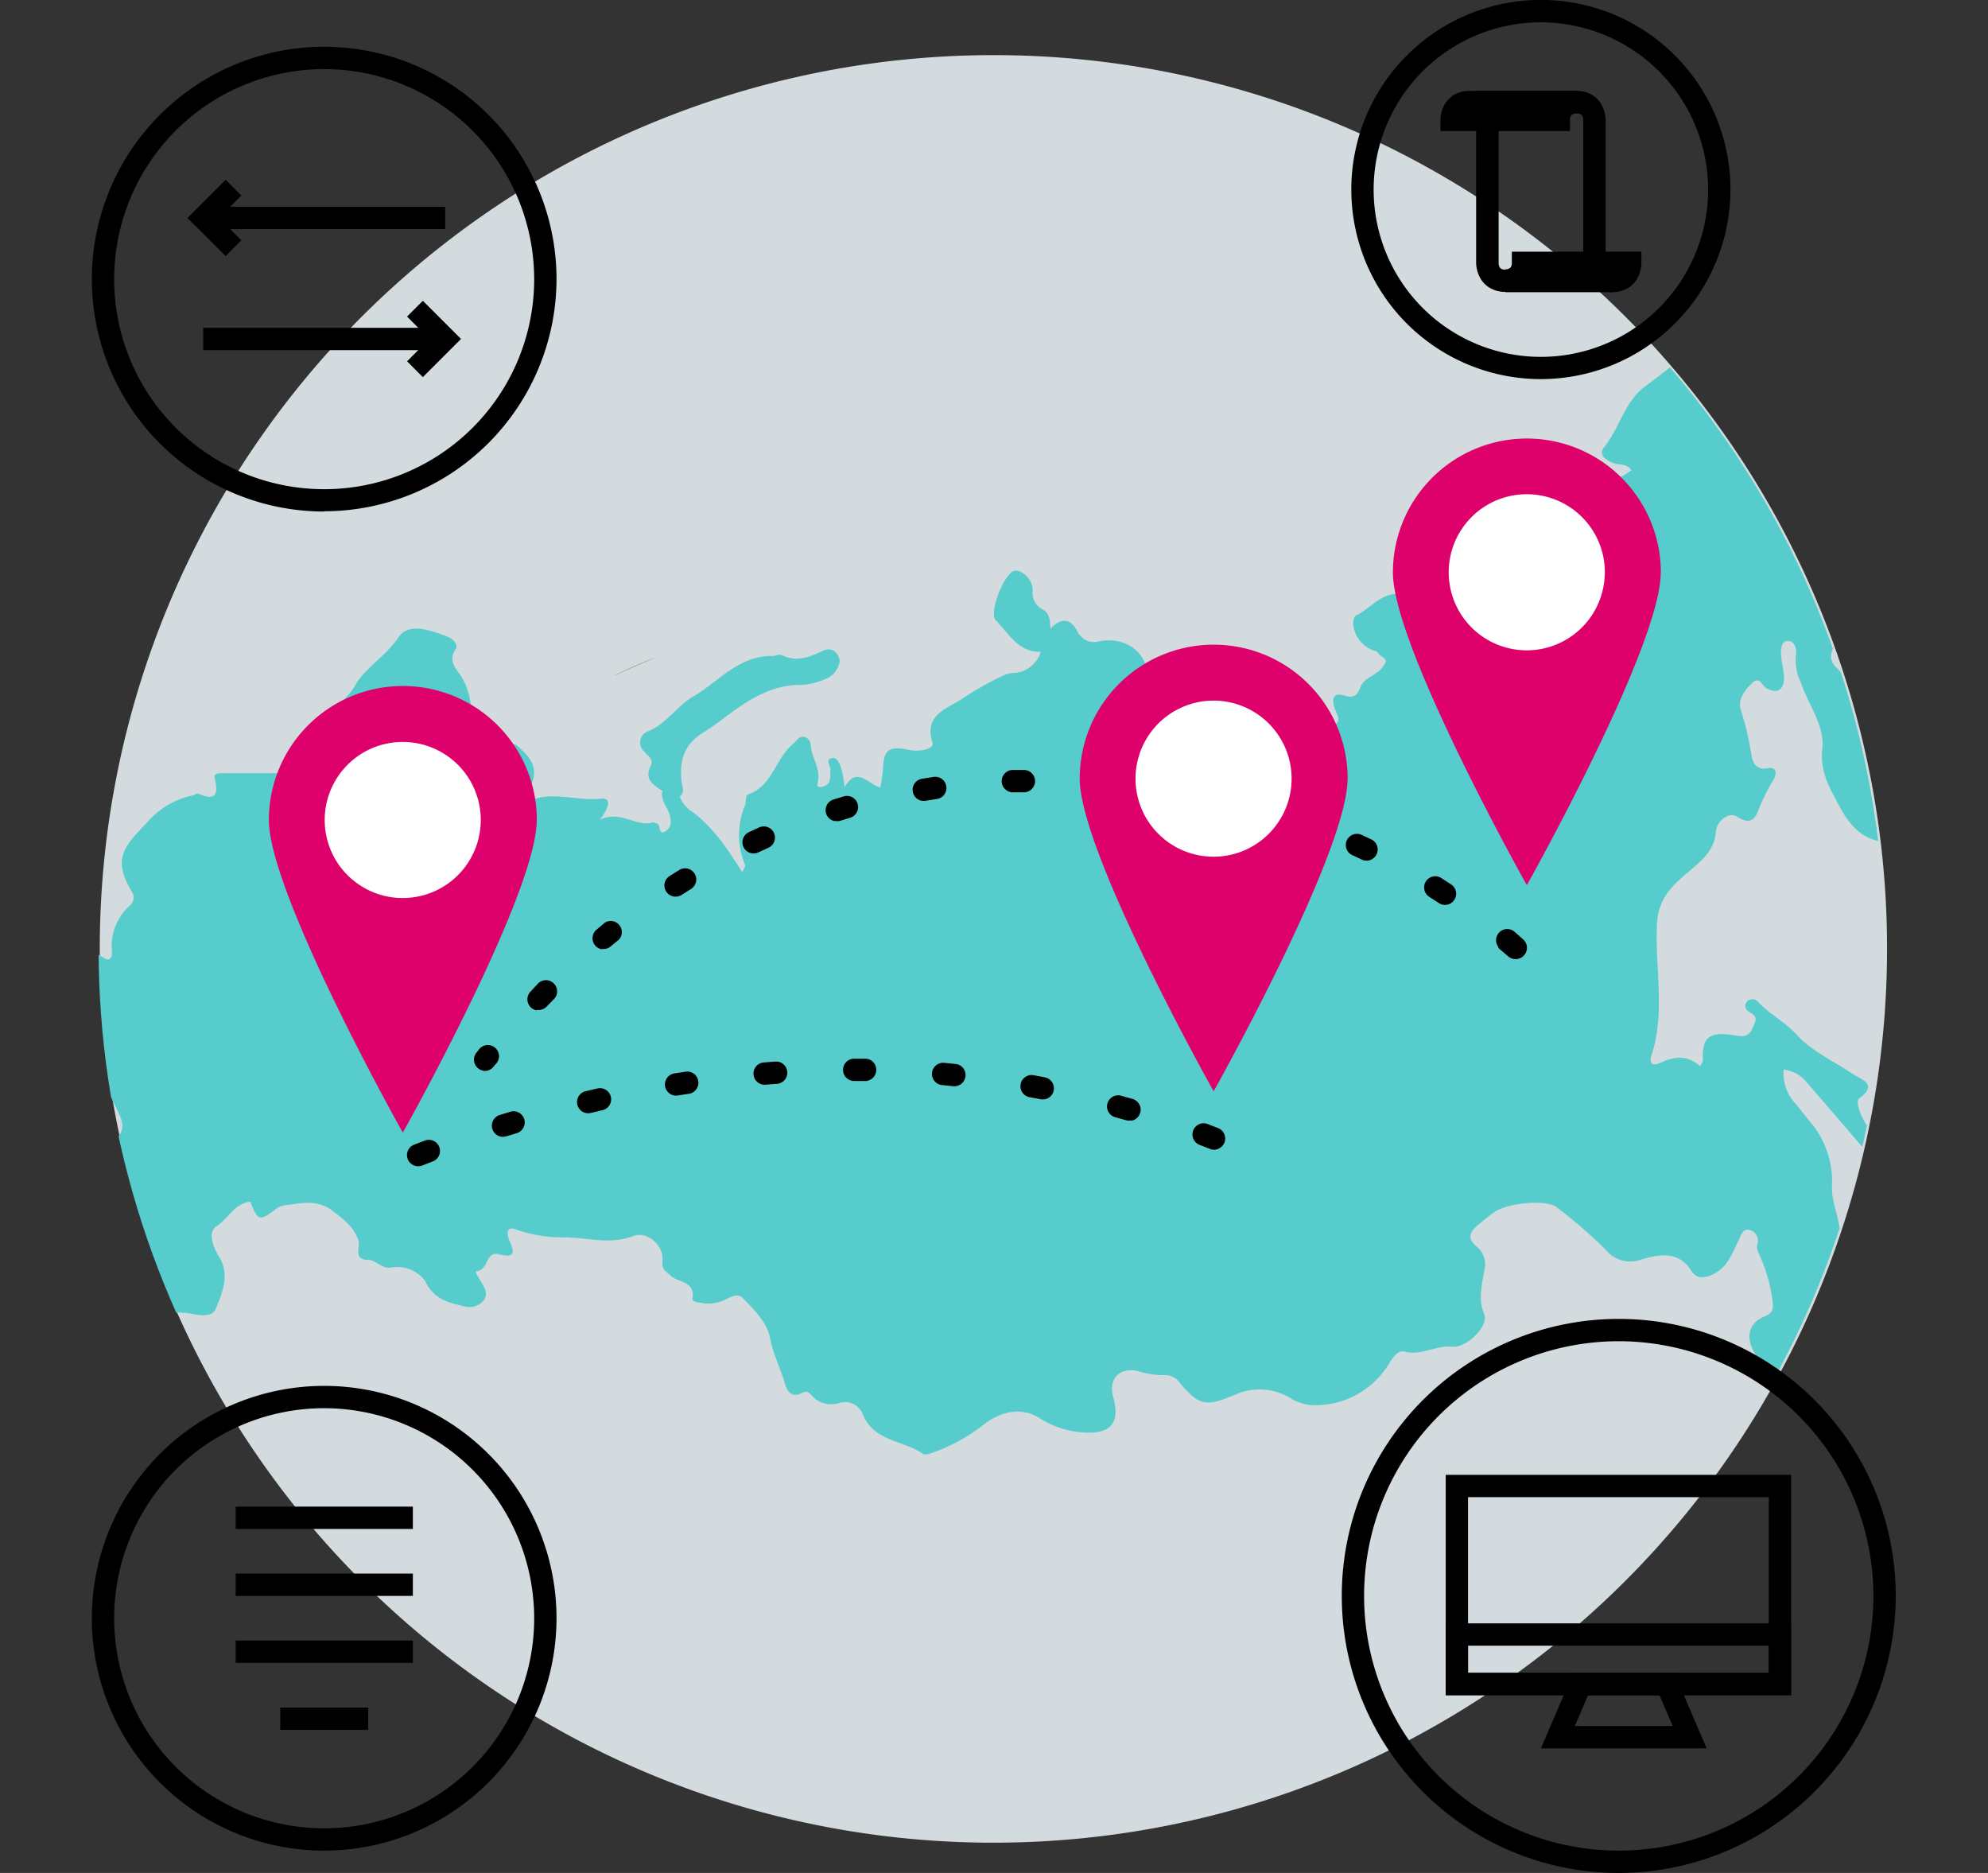 <svg xmlns="http://www.w3.org/2000/svg" viewBox="0 0 233.34 219.8"><rect x="0" y="0" width="233.34" height="219.8" fill="#333333" stroke="none"/><defs><style>.cls-1{fill:none}.cls-2{clip-path:url(#clip-path)}.cls-3{fill:#d4dbde}.cls-4{clip-path:url(#clip-path-2)}.cls-5{fill:#57cccc}.cls-6{fill:#de006b}.cls-7{fill:#fff}</style><clipPath id="clip-path"><path class="cls-1" d="M10.79 0h211.69v219.8H10.79z"/></clipPath><clipPath id="clip-path-2"><path class="cls-1" d="M11.57 111.29A104.82 104.82 0 1 0 116.39 6.47 104.78 104.78 0 0 0 11.57 111.29"/></clipPath></defs><title>block2_6</title><g id="Слой_2" data-name="Слой 2"><g id="Layer_3" data-name="Layer 3"><path class="cls-2 cls-3" d="M192.34 101.66q2.2 2.3 4.26 4.72-2.06-2.43-4.26-4.72M178 89.14q2.54 1.86 5 3.86-2.46-2-5-3.88m-92.65-15q2.7-.85 5.46-1.55-2.76.7-5.46 1.55m-13.14 5.11Q74.75 78 77.35 77q-2.6 1.05-5.13 2.24m-7.42 3.85q2.42-1.38 4.91-2.63-2.49 1.25-4.91 2.63m51.87-76.62a104.89 104.89 0 1 0 104.82 104.82A104.82 104.82 0 0 0 116.67 6.47"/><g class="cls-4"><path class="cls-5" d="M7.73 136.9c-.25-.36-1-.68-.4-1.4a2 2 0 0 1 2.59-.5c1.52 1.09 1.89.23 3.07-.72 2.19-1.77 1.31-2.85.41-4.76a30.16 30.16 0 0 0-2.76-4.74 1.47 1.47 0 0 1-.1-1.7 1.88 1.88 0 0 0 .09-1.93 1.5 1.5 0 0 1 .33-2c1.42-1.44.69-2.41-.77-3.1-.93-.44-2-1-1.17-2 .69-.83.93-3.17 3-1.73.84.58 1.14.12 1.12-.62a6.38 6.38 0 0 1 2.08-5.41 1.22 1.22 0 0 0 .25-1.65c-2.32-3.85-.91-5.28 1.74-8.07a9.72 9.72 0 0 1 5.44-3.23c.19 0 .42-.27.55-.22 2.08.9 2.47.2 2-1.82-.17-.66.77-.55 1.27-.56h6.26c.75 0 1.85-.06 1.86-.83 0-2.58 2.66-3.5 3.33-5.61a2.47 2.47 0 0 1 1.41-1.36A8.14 8.14 0 0 0 41.94 80c1.36-1.93 3.47-3.16 4.88-5.26 1.18-1.74 3.81-.74 5.78 0 .64.25 1.2 1 .91 1.38-1.09 1.56.24 2.51.8 3.54 1.38 2.53 1 5.35 1.52 8a3.2 3.2 0 0 1-2.72 3.66c-2.23.43-3.84-.29-4.71-2.06-.68-1.36-1.4-2.72-2.17-4.26a4 4 0 0 1-1.66 3.36c-1.27.89-1.85 3.78-1.27 5.17.16.38.46.74.91.65s.43-.54.38-1a5.16 5.16 0 0 1 0-1.59 1.21 1.21 0 0 1 1.08-1.05c.72-.06.85.5 1 1.06a6 6 0 0 0 .4 1.55c.23.46.59 1.07 1 1.18.67.18.78-.58.94-1.06a1.27 1.27 0 0 1 1.36-1c1.82 0 3.71-.62 5.3 1 .72.73 1.51.1 1.62-.71.26-1.89 2.43-2.75 2.43-4.77 0-.42.65-.59 1-.28 1.05 1 2.26 2 1.9 3.76-.16.76-.44 1.49-1.5 1-.52-.23-1.08-.38-1.36.31a1.38 1.38 0 0 0 .24 1.61 1 1 0 0 0 1.44.19c2.88-1.83 6-.31 9.07-.65 1.4-.16.91 1.21-.12 2.47 2.56-1.16 4.26.92 6.3.3.1 0 .24.13.36.14.58 0 .12 1.56 1.12.87.8-.55.59-1.44.31-2.22-.15-.44-.46-.83-.62-1.27-.3-.78-.25-1.5.69-1.79s1 .43 1.16 1a3.69 3.69 0 0 0 1.67 2.13c2.42 1.83 4.07 4.37 5.75 7 .16-.4.39-.71.32-.87a9 9 0 0 1 0-7c.15-.42 0-1.14.41-1.28 2.8-1 3.17-4.2 5.21-5.9.46-.38.74-1.06 1.45-.78s.6.89.73 1.5c.26 1.29 1.11 2.38.71 3.9-.18.68.77.45 1.16.11s.34-1.12.34-1.72-.64-1.13.17-1.35c.64-.17.87.63 1.05 1a11.41 11.41 0 0 1 .44 2.44c1.47-2.59 2.77-.36 4.21 0a20.91 20.91 0 0 0 .32-2.26c.07-2.07.61-2.57 2.69-2.23a4.48 4.48 0 0 0 2.19.07c.43-.14 1.1-.33.92-.88-1-3 1.43-3.89 3.16-4.89a36.2 36.2 0 0 1 5-2.87 3.46 3.46 0 0 1 1.14-.36 3.51 3.51 0 0 0 3.45-2.67 4.81 4.81 0 0 1 1.25-2.7c1.19-1.16 2.25-1 3 .47a2.16 2.16 0 0 0 2.64 1.15c3.65-.61 6.24 2 5.51 5.52-.13.65-.35 1.2.61 1.29a.65.65 0 0 1 .61.69c0 2.4 1.09 1.71 2.52 1 1.08-.5 2.33-1.21 3.69.09.51.48 2 .13 3-.46s.39-1.24.25-1.92c-.23-1.14.1-1.87 1.45-1.71A3.45 3.45 0 0 0 148 80c2.84-.69 4.59.17 5.61 2.88a2.49 2.49 0 0 0 .81 1.35c.65.43 1.2 1.33 2.09.91 1.11-.53.31-1.42.11-2.11-.35-1.23 0-1.76 1.25-1.39 1 .3 1.44 0 1.81-1 .47-1.17 1.93-1.37 2.64-2.4.39-.57.53-.75-.14-1.2a2.54 2.54 0 0 1 .19-4.27c1.49-.94 2.67-2.49 4.78-2 .36.09.36-.65.59-1 .78-1.08 1.79-1.68 3.11-1a3.69 3.69 0 0 0 1.89.24c2.16 0 3-1.12 3.81-3 1.19-3 3-3.46 6.07-2.2a1.38 1.38 0 0 0 1.95-.87 19.51 19.51 0 0 1 2.72-4.59c.54-.63.13-1.29 0-1.93a1.35 1.35 0 0 1 .72-1.69c.65-.27.87.31 1.18.77.56.83.6.8 2.29-.29-.48-.87-1.41-.59-2.1-.87-.87-.34-1.85-.92-1.07-1.89 1.8-2.25 2.37-5.32 4.81-7.13 2.85-2.11 5.58-4.38 8.59-6.27 1-.63 2 0 3.27-.12-1.07-.22-1.34-.66-1.17-1.49.3-1.5 2.71-4.11 4.16-4.34 1-.17 1.26.75 1.53 1.33a5.11 5.11 0 0 0 3.15 3 1.44 1.44 0 0 1 .25 2.57c-1.28.85-1.8 2.86-3.82 2.6a.55.55 0 0 0-.6.66c.26 1.83-.86 2.37-2.5 2.52 2.58.86 3.75 2.52 3.52 5.11 1.79-.87 3.7-.42 5.53-.74 1.49-.26 2.16 1.47 1.17 2.77a2.57 2.57 0 0 0-.64 2.22c.81 3.93 1.51 7.89 3.38 11.51.38.73.16 1.27-.58 1.35-2.45.25-2.63 2.37-2.23 3.71.51 1.75-.34 2.88-.88 4.12-.45 1-.51 1.72.28 2.5a5.2 5.2 0 0 1 1.34 2c.45 1.29 1 2.44 2.42.77.5-.58 1.09-.12 1.33.33a2.92 2.92 0 0 0 2.9 1.74 1 1 0 0 1 1.06 1.52c-.81 1.93.49 2.39 1.84 2.77 2 .56 2.06.78 1.09 2.65-.78 1.51-.13 2.62 1.25 3.3 1 .48 1.4.9.67 2a1.47 1.47 0 0 0 .46 2.14c1.57 1.11 2 2.72 2.29 4.52a13.11 13.11 0 0 0 .94 4.31 1.28 1.28 0 0 1-.74 2c-.94.16-1-.9-.89-1.47.45-2.54-1.19-3.26-3.09-4.07-2.95-1.26-5.49-3.31-8.59-4.34-1.93-.64-3.14-2.38-4-4.06-1.08-2-2.22-3.89-1.92-6.61s-1.67-5.15-2.53-7.76a5.9 5.9 0 0 1-.58-3.09c.14-.73-.07-1.75-.9-1.77s-.87 1-.82 1.74c.06.87.32 1.72.34 2.59 0 1.46-.83 1.92-2.08 1.22-.53-.29-.75-1.51-1.72-.55s-1.66 2-1.25 3.2a32.4 32.4 0 0 1 1.17 4.88c.15.93.38 2.16 2 1.86 1-.19 1.06.62.66 1.32a25.45 25.45 0 0 0-1.55 3c-.46 1.14-.78 2.66-2.81 1.34-.86-.56-2.31.52-2.41 1.75-.19 2.5-2.05 3.73-3.62 5.09-1.88 1.62-3.19 3.06-3.31 5.93-.23 5.07 1 10.21-.62 15.22-.37 1.15.18 1.33 1.14.88 1.57-.73 3.09-.89 4.55.46.13-.28.33-.52.32-.75-.11-2.61.73-3.34 3.44-2.93.95.14 1.89.43 2.39-.79.28-.68.77-1.32-.27-1.84-.52-.26-.82-.8-.34-1.33a.86.86 0 0 1 1.27.09c1.37 1.45 3.16 2.33 4.55 3.86 1.75 1.92 4.32 3.09 6.55 4.58 1.11.74 3 1.19.75 2.89-.66.5.93 3.88 2.09 4.35a8.68 8.68 0 0 0 3.22 1.11 1.3 1.3 0 0 1 1.41 1.19c.05.83-.73.61-1.2.71-.91.18-.84.68-.53 1.33.23.48.55 1 0 1.45s-1-.28-1.49-.61a12 12 0 0 1-1.73-2.21c-2.72-3.21-5.47-6.39-8.22-9.57a4.15 4.15 0 0 0-2.41-1.15 5.26 5.26 0 0 0 1.4 4c.51.62 1 1.26 1.51 1.89a10.76 10.76 0 0 1 2.77 7.71c-.1 1.55.59 3.15.85 4.74.68 4.28 0 8.58-.12 12.85a4.69 4.69 0 0 1-4 4.69 2.1 2.1 0 0 0-2.07 2c-.11.64-.21 1.72-1.26 1.48s-.6-1.15-.37-1.82c.69-2-1.14-2.88-2-4.11-1.15-1.69-1-3.6 1-4.44 1-.42 1.1-.78 1-1.76a19.13 19.13 0 0 0-1.43-5.22c-.21-.5-.52-.92-.36-1.51a1.3 1.3 0 0 0-.83-1.65c-.88-.3-1.1.64-1.36 1.17-.77 1.53-1.27 3.16-3 4-1.07.54-2 .47-2.5-.31-1.53-2.53-3.86-2-5.88-1.44a3.69 3.69 0 0 1-4.23-1.12 55.42 55.42 0 0 0-5.77-5c-1.18-.94-5.81-.51-7.32.59-.6.43-1.17.9-1.75 1.37-1 .82-1.62 1.63-.23 2.72a2.68 2.68 0 0 1 .81 2.75c-.26 1.69-.75 3.33 0 5.13.55 1.35-2 4-3.84 3.82s-3.58 1.07-5.53.57c-.79-.2-1.37.74-1.81 1.42a10.12 10.12 0 0 1-8.69 4.87 5.39 5.39 0 0 1-3-.91 7 7 0 0 0-6.36-.33c-3.46 1.45-4.17 1.34-6.54-1.41a2 2 0 0 0-1.73-.88 9.87 9.87 0 0 1-3.15-.48c-2.19-.48-3.49.93-2.89 3.08.84 3-.32 4.34-3.44 4.13a10.84 10.84 0 0 1-5.24-1.7c-2.33-1.45-4.9-.63-6.91 1.07a21 21 0 0 1-5.62 3c-.35.15-.9.3-1.14.13-2.31-1.61-5.79-1.43-7.07-4.68a2.22 2.22 0 0 0-2.86-1.24 3.05 3.05 0 0 1-3.12-.92c-.34-.39-.6-.59-1.17-.29-1.08.58-1.68-.1-1.94-1-.5-1.82-1.41-3.48-1.75-5.36s-1.84-3.38-3.21-4.77c-.6-.6-1.26-.21-1.87.07a4.6 4.6 0 0 1-3.12.47c-.38-.1-1-.06-.92-.55.29-2-1.67-1.81-2.54-2.61-.57-.53-1.1-.73-1-1.66.25-1.83-1.7-3.66-3.47-3-2.62 1-5.21.22-7.75.14a16.34 16.34 0 0 1-5.92-.91c-1.25-.52-1.11.65-.82 1.28.68 1.47.58 2.09-1.24 1.61-1.55-.41-1.21 1.9-2.62 2-.27 0 .27.76.48 1.14.43.76 1 1.49.28 2.38a2.25 2.25 0 0 1-2.43.53c-1.82-.39-3.41-.88-4.38-2.94a4.05 4.05 0 0 0-3.88-1.56c-1.18.25-1.82-.86-2.74-.88-1.9 0-.93-1.5-1.18-2.25-.54-1.65-1.71-2.47-3-3.48-1.89-1.46-3.7-.9-5.6-.69a2.23 2.23 0 0 0-1.09.43c-1.89 1.49-2.16 1.42-3-.84-1.87.16-2.57 2-4 2.89-1 .63-.42 2.38.27 3.47 1.39 2.19.44 4.29-.35 6.24-.41 1-1.93.73-3 .52-2.53-.49-4.23.63-4.52 3a2.33 2.33 0 0 1-.36 1.14 5.92 5.92 0 0 0-1.32 5.24c.21 1-.08 2-1.5 2.15-1.25.1-2.48.31-2.8-1.42s-1.7-3.26-1.53-5.26c0-.36-.4-.86-.75-1.13-2.75-2.06-3.44-5.69-5.87-7.88-2.82-2.55-1.94-6.22-3.37-9.16-.75-1.53 0-2.15 1.74-2.24 1.17-.06 2.44.21 3.07-1.54.41-1.13 1.65.27 2.64-.1"/><path class="cls-5" d="M98.56 77.6a2.63 2.63 0 0 1-1.67 2.08 8.07 8.07 0 0 1-3.53.71c-3 .18-5.39 1.69-7.72 3.38-1 .75-2 1.54-3.1 2.2-2.19 1.32-2.82 3.27-2.55 5.67.07.62.48 1.39-.26 1.86s-1.38-.28-1.94-.65c-1-.69-2.27-1.33-1.4-3 .38-.73-.4-1.18-.81-1.69a1.39 1.39 0 0 1 .5-2.34c2.12-.87 3.35-2.91 5.16-4 3.06-1.76 5.47-4.93 9.48-4.84.33 0 .73-.23 1-.11 1.7.83 3.19.32 4.76-.46 1-.48 1.85-.1 2.09 1.16M123.39 74.31c.67-.27 1-1.54 1.94-.75s2.2 1.23 2.34 2.6c.11 1.13-.76 1.61-1.66 2a10.16 10.16 0 0 0-1.44.7c-1.14.73-1.68.39-1.47-.9.17-1.07-.15-1.43-1.22-1.47-2.45-.09-3.54-2.22-5-3.7-.85-.88.94-5.36 2.11-5.78.85-.3 2.26 1 2.22 2.25a2.22 2.22 0 0 0 1.21 2.29c1.06.6.71 1.77 1 2.76M166.12 71.57a2.49 2.49 0 0 1-1 2.25 2.53 2.53 0 0 0-1.1 1.15c-.49 1.22-1.21 1.87-2.64 1.41a3.57 3.57 0 0 1-2.54-3.06c-.06-.35.1-1 .34-1.1 1.67-.79 2.81-2.56 4.94-2.54 1.46 0 1.8.88 2 1.89M21.43 104.64c-1.19 0-3.8-3.73-3.37-4.82.23-.59.85-.67 1.33-.73 1.65-.19 4 2.79 3.5 4.39a1.75 1.75 0 0 1-1.46 1.16"/></g><g class="cls-2"><path class="cls-6" d="M194.93 67.19c0 8.68-15.72 36.69-15.72 36.69s-15.72-28-15.72-36.69a15.72 15.72 0 0 1 31.45 0"/><path class="cls-7" d="M188.36 67.19a9.16 9.16 0 1 1-9.15-9.19 9.16 9.16 0 0 1 9.16 9.16"/><path d="M80.85 128.36l-1.28.2a1.31 1.31 0 0 1-.42-2.59l1.31-.2a1.31 1.31 0 0 1 .41 2.59m-11.57 2.26a1.31 1.31 0 0 1-.52-2.57l1.29-.3a1.31 1.31 0 1 1 .59 2.55l-1.26.3h-.09m22-3.41h-.12l-1.29.1a1.31 1.31 0 1 1-.21-2.61l1.32-.1a1.31 1.31 0 0 1 .3 2.6m-32.08 6.22a1.31 1.31 0 0 1-.6-2.54l1.26-.39a1.31 1.31 0 0 1 .77 2.51l-1.24.38h-.18m42.55-6.5h-1.53a1.31 1.31 0 0 1 0-2.62h1.32a1.31 1.31 0 0 1 .19 2.6m-52.44 10a1.31 1.31 0 0 1-.69-2.52l1.23-.47a1.31 1.31 0 0 1 .93 2.45l-1.21.47a1.32 1.32 0 0 1-.26.07m62.89-9.37a1.34 1.34 0 0 1-.35 0l-1.29-.13a1.31 1.31 0 1 1 .24-2.61l1.32.13a1.31 1.31 0 0 1 .08 2.6m10.36 1.54a1.3 1.3 0 0 1-.46 0l-1.27-.24a1.31 1.31 0 1 1 .47-2.58l1.3.25a1.31 1.31 0 0 1 0 2.58m10.18 2.47a1.29 1.29 0 0 1-.58 0l-1.25-.35a1.31 1.31 0 1 1 .7-2.52l1.27.36a1.31 1.31 0 0 1-.15 2.55m9.92 3.39a1.3 1.3 0 0 1-.69-.08l-1.21-.47a1.31 1.31 0 0 1 .93-2.45l1.24.48a1.31 1.31 0 0 1-.27 2.51M130.42 93.81h-.08s-.39-.09-1.08-.2h-.12a1.31 1.31 0 0 1 .41-2.59h.14c.81.13 1.23.23 1.23.23a1.31 1.31 0 0 1-.5 2.57m-11.76-.86a1.31 1.31 0 0 1 .18-2.6h1.34a1.31 1.31 0 0 1 0 2.62h-1.52m-10.43 1a1.31 1.31 0 0 1 0-2.59l1.32-.21a1.31 1.31 0 1 1 .39 2.59l-1.27.2a1.32 1.32 0 0 1-.42 0M98 96.37a1.31 1.31 0 0 1-.18-2.54l1.28-.39a1.31 1.31 0 0 1 .74 2.51l-1.23.38a1.3 1.3 0 0 1-.6 0m-9.76 3.81a1.31 1.31 0 0 1-.35-2.48l1.21-.56a1.31 1.31 0 0 1 1.08 2.39l-1.17.54a1.3 1.3 0 0 1-.77.11m-9.16 5.07a1.31 1.31 0 0 1-.5-2.4l1.13-.71a1.31 1.31 0 0 1 1.38 2.23l-1.09.69a1.31 1.31 0 0 1-.92.19m-8.45 6.19a1.31 1.31 0 0 1-.62-2.3l1-.84a1.31 1.31 0 0 1 1.64 2l-1 .82a1.31 1.31 0 0 1-1 .28M63 118.57a1.31 1.31 0 0 1-.73-2.2l.93-1a1.31 1.31 0 0 1 1.86 1.84l-.9.92a1.31 1.31 0 0 1-1.16.38m-6.27 7.14a1.31 1.31 0 0 1-.81-2.11l.22-.27a1.31 1.31 0 1 1 2 1.65l-.21.26a1.31 1.31 0 0 1-1.24.48"/><path d="M175.89 111.16a1.31 1.31 0 0 1 1.88-1.81l1 .88a1.31 1.31 0 1 1-1.75 2l-1-.85a1.38 1.38 0 0 1-.17-.17m-8.41-6.25a1.31 1.31 0 0 1 1.73-1.92l1.12.73a1.31 1.31 0 1 1-1.45 2.18l-1.08-.7a1.27 1.27 0 0 1-.32-.28m-9.2-5a1.31 1.31 0 0 1 1.57-2l1.21.57a1.31 1.31 0 0 1-1.13 2.36l-1.17-.55a1.32 1.32 0 0 1-.48-.37m-9.79-3.7a1.31 1.31 0 0 1 1.4-2.07l1.27.4a1.31 1.31 0 0 1-.8 2.5l-1.23-.38a1.3 1.3 0 0 1-.64-.43m-10.2-2.37a1.31 1.31 0 0 1 1.23-2.11l1.31.23a1.31 1.31 0 0 1-.47 2.58l-1.27-.22a1.3 1.3 0 0 1-.81-.47m-10.42-1.06a1.31 1.31 0 0 1 1.08-2.13l1.33.06a1.31 1.31 0 0 1-.15 2.62l-1.29-.06a1.3 1.3 0 0 1-1-.49"/><path class="cls-6" d="M63 96.23c0 8.68-15.72 36.69-15.72 36.69s-15.72-28-15.72-36.69a15.72 15.72 0 0 1 31.45 0"/><path class="cls-7" d="M56.43 96.23a9.16 9.16 0 1 1-9.16-9.16 9.16 9.16 0 0 1 9.16 9.16"/><path class="cls-6" d="M158.17 91.38c0 8.68-15.72 36.69-15.72 36.69s-15.72-28-15.72-36.69a15.72 15.72 0 1 1 31.45 0"/><path class="cls-7" d="M151.6 91.38a9.16 9.16 0 1 1-9.16-9.16 9.16 9.16 0 0 1 9.16 9.16"/><path d="M38.05 8.11A24.65 24.65 0 1 0 62.7 32.76 24.68 24.68 0 0 0 38.05 8.11m0 51.92a27.27 27.27 0 1 1 27.27-27.27A27.3 27.3 0 0 1 38.05 60M38.05 165.26a24.65 24.65 0 1 0 24.65 24.65 24.68 24.68 0 0 0-24.65-24.65m0 51.92a27.27 27.27 0 1 1 27.27-27.27 27.3 27.3 0 0 1-27.27 27.27"/></g><path d="M26.48 30.05L22 25.58l4.48-4.48 1.85 1.85-2.62 2.63 2.62 2.62-1.85 1.85z"/><path d="M23.85 24.27h28.4v2.62h-28.4zM49.63 44.26l-1.85-1.86 2.62-2.62-2.62-2.63 1.85-1.85 4.48 4.48-4.48 4.48z"/><path d="M23.85 38.47h28.4v2.62h-28.4z"/><path d="M190 157.4a29.89 29.89 0 1 0 29.89 29.89A29.92 29.92 0 0 0 190 157.4m0 62.4a32.51 32.51 0 1 1 32.51-32.51A32.55 32.55 0 0 1 190 219.8" class="cls-2"/><path d="M172.31 196.32h35.3V175.7h-35.3zm37.92 2.62h-40.54v-25.86h40.54z"/><path d="M172.31 196.32h35.3v-3.19h-35.3zm37.92 2.62h-40.54v-8.43h40.54z"/><path d="M184.84 202.56h11.5l-1.56-3.62h-8.38zm15.48 2.62h-19.46l3.81-8.86h11.84zM27.66 176.81h20.8v2.62h-20.8zM27.66 184.67h20.8v2.62h-20.8zM27.66 192.53h20.8v2.62h-20.8zM32.9 200.39h10.32v2.62H32.9z"/><g class="cls-2"><path d="M180.86 2.62a19.63 19.63 0 1 0 19.63 19.63 19.65 19.65 0 0 0-19.63-19.63m0 41.87a22.25 22.25 0 1 1 22.25-22.25 22.27 22.27 0 0 1-22.25 22.25"/><path d="M176.66 32.95v1.31a3.84 3.84 0 0 0 1.63-.4 3.15 3.15 0 0 0 1.22-1.07 3.44 3.44 0 0 0 .55-1.94h-1.31v1.31h12.59v-1.31h-1.31.6-.6a1.27 1.27 0 0 1 0 .2 1 1 0 0 1-.2.44.44.44 0 0 1-.15.11 1 1 0 0 1-.4.07h-12.62v2.62h12.59a3.44 3.44 0 0 0 1.94-.55 3.1 3.1 0 0 0 .89-.91 3.75 3.75 0 0 0 .51-1.29 3.52 3.52 0 0 0 .07-.65v-1.35h-15.21v1.31a.84.84 0 0 1-.11.48.47.47 0 0 1-.14.14 1.14 1.14 0 0 1-.38.14h-.15v.52-.52 1.31z"/><path d="M187.15 30.85h1.31V14.06a3.89 3.89 0 0 0-.41-1.63 3.18 3.18 0 0 0-1.05-1.21 3.43 3.43 0 0 0-1.93-.55h-11.79v3.41h1.31v-1.31h-1.33v18.08a3.88 3.88 0 0 0 .4 1.63 3.16 3.16 0 0 0 1.07 1.22 3.44 3.44 0 0 0 1.94.55h12.59v-2.6.6-.6h-.19a1 1 0 0 1-.44-.2.43.43 0 0 1-.11-.15 1 1 0 0 1-.07-.41h-2.62a3.45 3.45 0 0 0 .55 1.94 3.12 3.12 0 0 0 .91.89 3.73 3.73 0 0 0 1.3.51 3.63 3.63 0 0 0 .66.07v-2.66h-12.59a.83.83 0 0 1-.48-.11.48.48 0 0 1-.14-.14 1.16 1.16 0 0 1-.14-.39 1.48 1.48 0 0 1 0-.15h-.52.52-.52.52V14.08h-1.31v1.31h1.33V12h-1.31v1.31h10.47a.82.82 0 0 1 .47.11.5.5 0 0 1 .14.15 1.18 1.18 0 0 1 .15.39 1.45 1.45 0 0 1 0 .15h.52-.52.52-.52v16.74z"/><path d="M185.06 12v-1.33a3.84 3.84 0 0 0-1.63.4 3.16 3.16 0 0 0-1.22 1.07 3.44 3.44 0 0 0-.55 1.94H183v-1.31h-12.63v1.31h1.31-.6.6a1.27 1.27 0 0 1 0-.2 1 1 0 0 1 .2-.44.43.43 0 0 1 .15-.11 1 1 0 0 1 .4-.07h12.59v-2.59h-12.55a3.44 3.44 0 0 0-1.94.55 3.1 3.1 0 0 0-.88.9 3.75 3.75 0 0 0-.51 1.29 3.52 3.52 0 0 0-.07.65v1.32h15.21v-1.3a.84.84 0 0 1 .11-.49.47.47 0 0 1 .14-.14 1.16 1.16 0 0 1 .38-.14h.15v-.53.53V12z"/></g></g></g></svg>